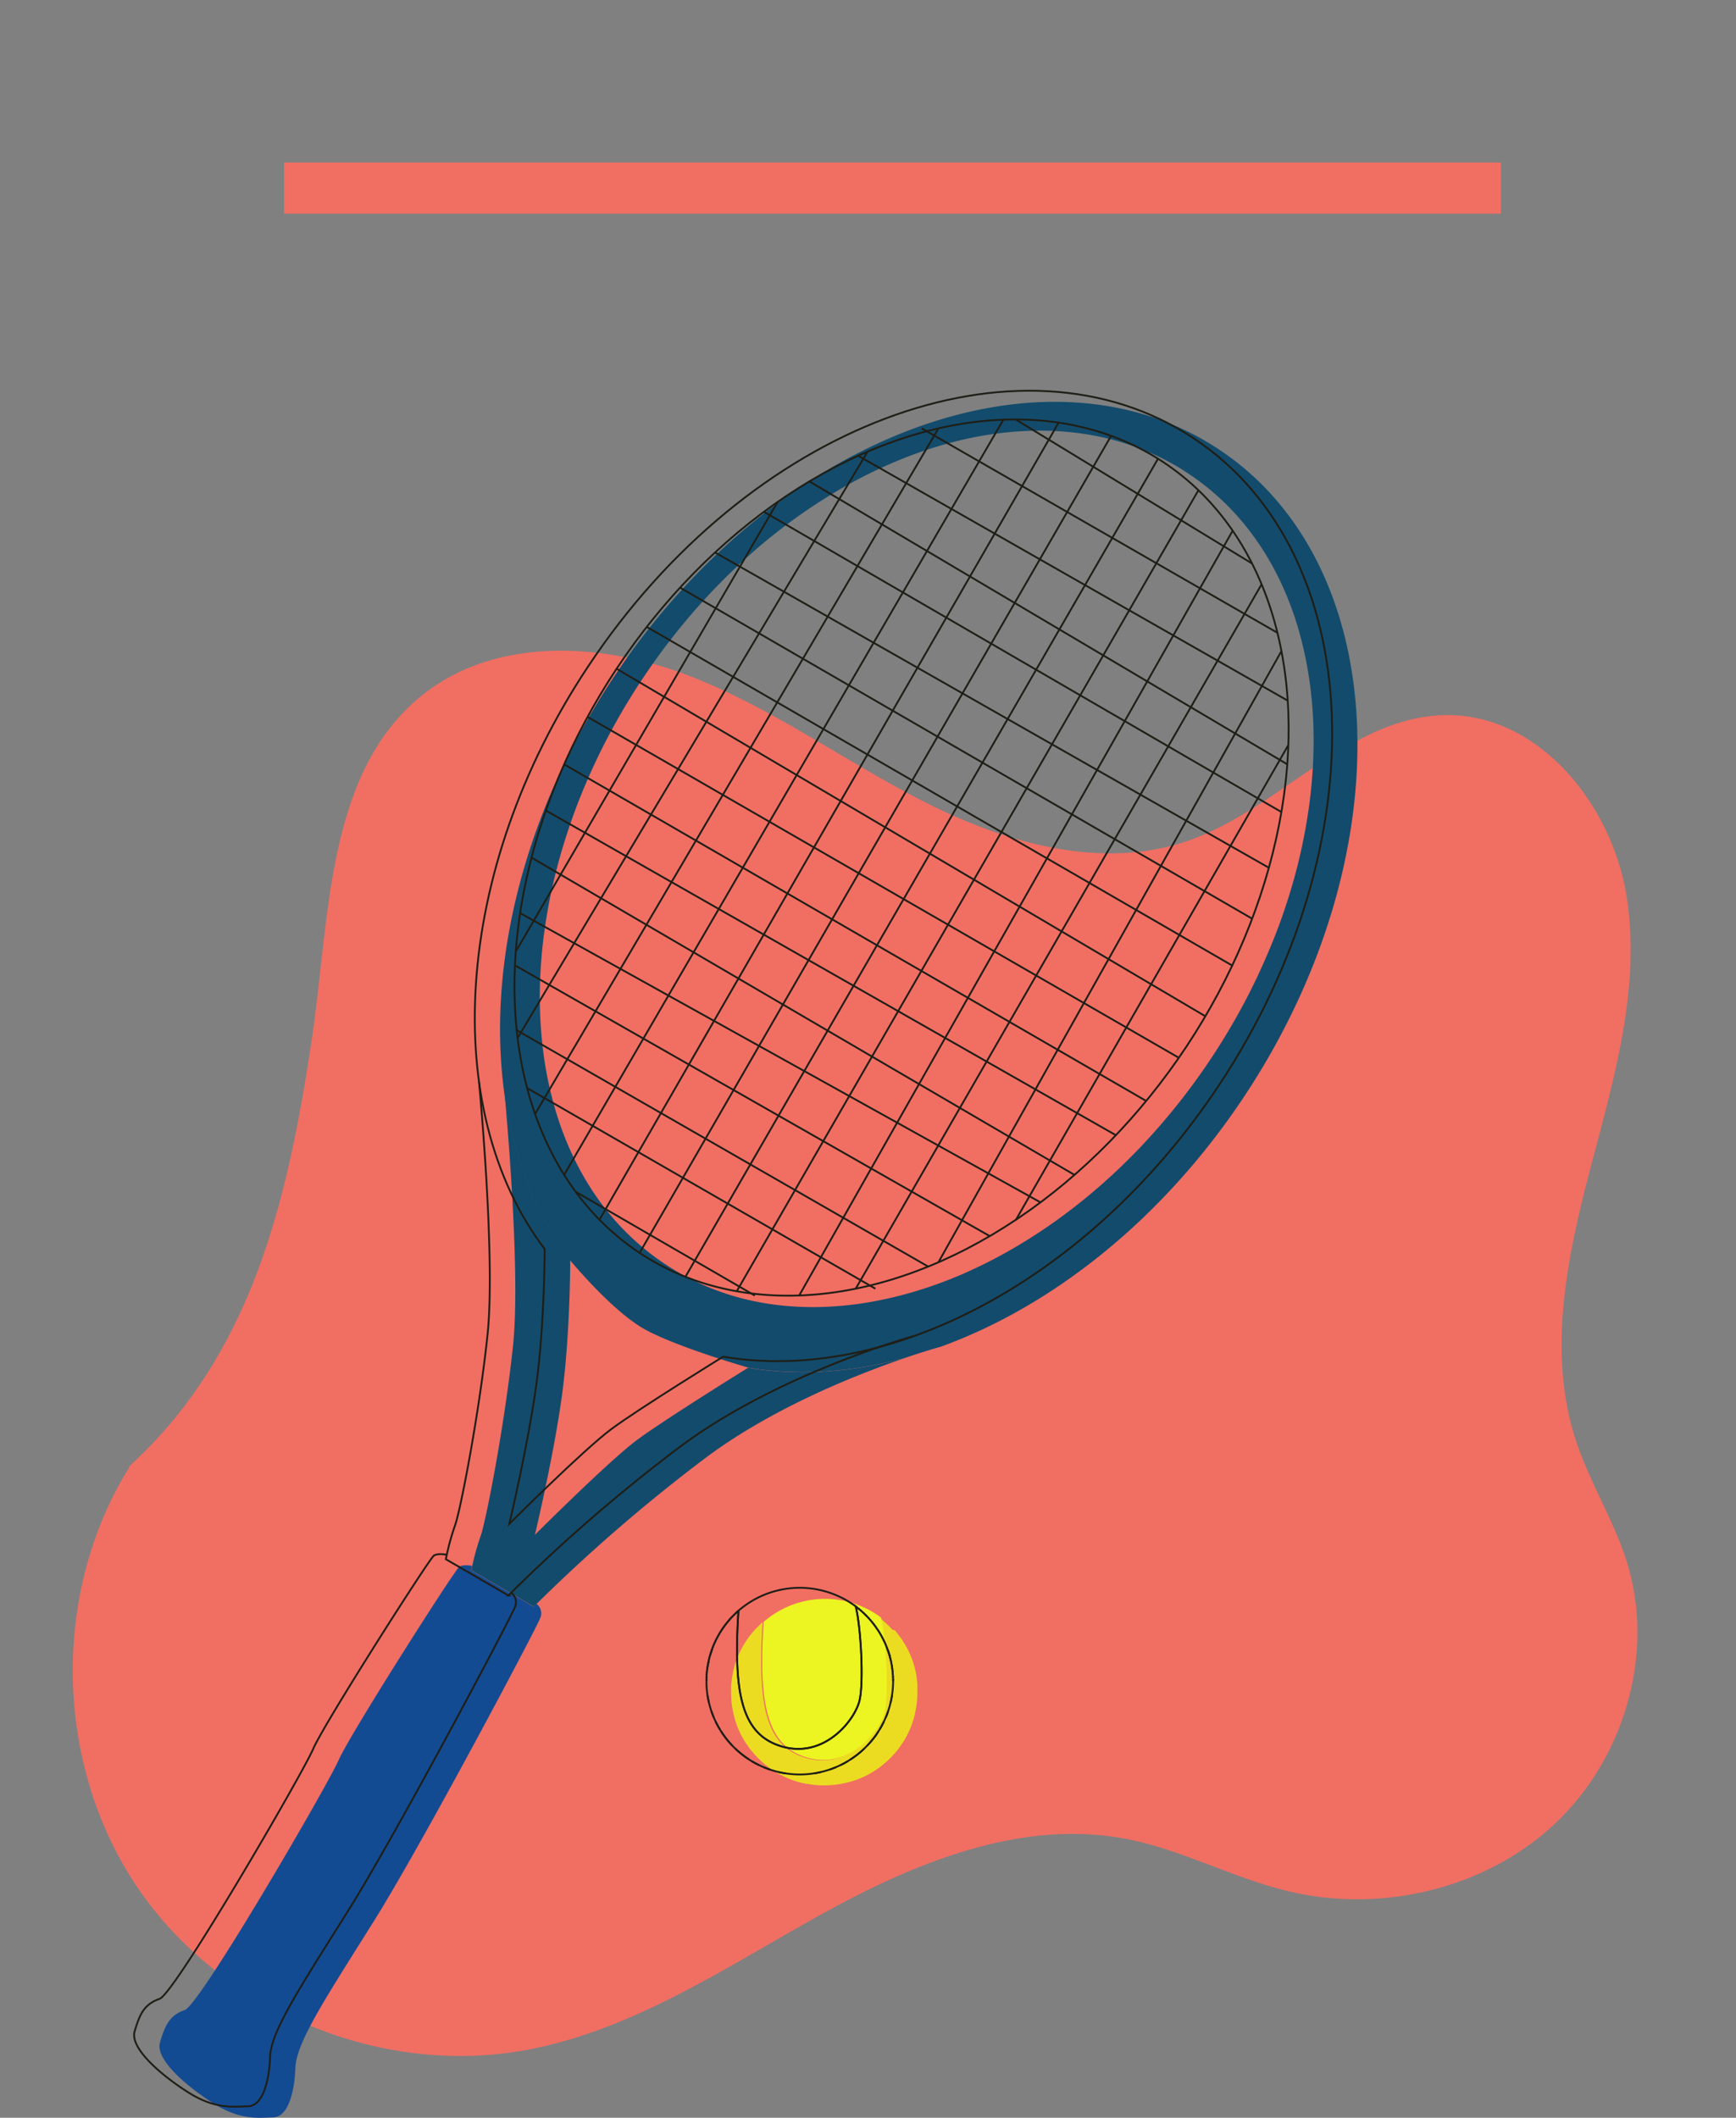 <svg xmlns="http://www.w3.org/2000/svg" id="Calque_1" data-name="Calque 1" viewBox="85.27 54.53 475.06 579.51">
    <rect x="85.27" y="54.53" width="475.06" height="579.51" fill="#808080" stroke="none"/>
    <defs>
        <style>.cls-1{fill:#f16e63;}.cls-2{font-size:50px;stroke:#000;font-family:CooperBlack, Cooper
            Black;}.cls-10,.cls-2{fill:none;}.cls-3{letter-spacing:0em;}.cls-4{letter-spacing:-0.01em;}.cls-5{letter-spacing:-0.01em;}.cls-6{fill:#134b6c;}.cls-7{fill:#ebdc21;}.cls-8{fill:#ecf421;}.cls-9{fill:#134b92;}.cls-10{stroke:#1e1e16;stroke-miterlimit:10;stroke-width:0.5px;}
        </style>
    </defs>
    <path class="cls-1"
          d="M120.7,455.71c33.22-30.4,43.12-71.66,49.81-116.18,5.11-34,3.82-74.11,30.89-95.23,19.67-15.33,48-14,71.38-5.25s43.69,23.95,66,35.19,48.54,18.54,72,10.23c24.87-8.8,43.9-34,70.27-34.26,25.3-.25,45.17,24.26,49.28,49.22s-3.35,50.17-9.8,74.63-11.93,50.65-4,74.69c3.76,11.48,10.42,21.86,14,33.4,7.69,25-.84,53.78-19.93,71.59S463,578.17,437.6,572c-15-3.62-28.77-11.26-43.88-14.22-29.07-5.69-58.55,6.58-84.44,21s-51.24,31.51-80.4,36.79c-39.9,7.22-83.27-11-106-44.56s-23.67-80.6-2.21-115"/>
    <rect class="cls-1" x="163" y="99" width="333" height="14"/>
    <path class="cls-6"
          d="M241.25,399.37l0,0c-9.61-12.68-15.62-28.43-18-45.87-4.69-34.72,5.1-76.17,29.81-113.45,43.84-66.16,118-94.17,165.74-62.56s50.82,110.86,7,177c-22.41,33.81-52.75,57.66-83.43,68.68l-.11,0c-.64.18-4.06,1.15-9.25,2.92h0c-14.68,4-29.27,5-42.92,2.69h0c-.57-.16-18.67-5.37-27.78-10.17C253.29,413.88,242,400.22,241.25,399.37ZM305,194.88q-1.9,1.31-3.79,2.72a158.34,158.34,0,0,0-13.39,11.14q-4.9,4.55-9.56,9.61t-9.1,10.75q-4.31,5.51-8.26,11.46-4.31,6.49-7.94,13.17h0c-2.35,4.29-4.48,8.63-6.41,13-1.87,4.19-3.54,8.41-5,12.62s-2.82,8.61-3.92,12.9a145.4,145.4,0,0,0-3.11,15.2c-.54,3.53-.93,7-1.18,10.51-.1,1.3-.17,2.6-.23,3.9a119.64,119.64,0,0,0,.5,17.64c.06.71.14,1.41.23,2.11a101,101,0,0,0,2.61,13.71c.62,2.43,1.35,4.81,2.16,7.13a82.61,82.61,0,0,0,7.95,16.65q1.49,2.35,3.14,4.59a69.94,69.94,0,0,0,17.53,16.73A69.32,69.32,0,0,0,279.74,407a71.16,71.16,0,0,0,14,4c1.33.24,2.68.44,4,.6a82.12,82.12,0,0,0,13.07.55,93.41,93.41,0,0,0,15.49-1.88c1.28-.26,2.56-.54,3.85-.86a113.62,113.62,0,0,0,16-5.19c.94-.38,1.87-.77,2.81-1.18a132.75,132.75,0,0,0,14-7.15q3.6-2.1,7.16-4.47,3.4-2.25,6.74-4.76c3.15-2.35,6.26-4.86,9.3-7.51q5.82-5.07,11.33-10.86c2.83-3,5.6-6.12,8.28-9.39q4.65-5.64,8.93-11.82c.71-1,1.41-2.06,2.1-3.1q2.72-4.1,5.16-8.26,4.05-6.87,7.35-13.87,3-6.37,5.47-12.82c1.76-4.64,3.28-9.3,4.58-13.93a150.73,150.73,0,0,0,3.41-15.26q1.13-6.6,1.61-13.06c.13-1.77.23-3.53.28-5.28a119.55,119.55,0,0,0-.17-12.15,107.85,107.85,0,0,0-1.72-13.55c-.32-1.69-.68-3.36-1.1-5a88.22,88.22,0,0,0-4.31-13.29c-.8-1.93-1.66-3.81-2.6-5.65a72.34,72.34,0,0,0-5.33-9,69.78,69.78,0,0,0-9.37-11.06,67.78,67.78,0,0,0-9.56-7.65l-1.51-1a68.83,68.83,0,0,0-12.82-6.27,72,72,0,0,0-14.35-3.63,79.48,79.48,0,0,0-11.7-.87c-1.13,0-2.28,0-3.43.06A95.22,95.22,0,0,0,349,174.79c-1.07.24-2.14.5-3.21.79a115.54,115.54,0,0,0-16.2,5.58c-.85.36-1.7.73-2.55,1.12a134.71,134.71,0,0,0-13.37,7Q309.29,191.9,305,194.88Z"/>
    <path class="cls-7"
          d="M330.17,500.68l.31.36.15.17,0,.05q.21.24.39.48l.35.45.07.09a.91.91,0,0,1,.11.16,5.6,5.6,0,0,1,.36.49c.11.15.22.31.32.47a.94.94,0,0,1,.12.18l0,.05c.12.18.24.36.35.54l.15.24.09.16.12.2.08.13c.2.35.39.71.58,1.08h0l.15.3.14.3.09.19c.07.14.14.29.2.43s.07.15.1.23l.17.41a2.29,2.29,0,0,1,.1.23c.06.15.11.3.17.44a1.8,1.8,0,0,1,.08.21c.07.19.14.38.2.57a.41.41,0,0,1,0,.08c.1.28.19.56.27.85s.1.32.14.48a2.17,2.17,0,0,1,.07.24c0,.15.07.3.11.44s.12.46.16.7a1.83,1.83,0,0,1,.06.25c0,.17.07.34.1.51l0,.18.12.7s0,.09,0,.14a.41.41,0,0,1,0,.11c.07.48.13,1,.17,1.44,0,.08,0,.15,0,.23s0,.15,0,.22,0,.18,0,.27,0,.33,0,.49a1.93,1.93,0,0,1,0,.24c0,.24,0,.48,0,.72a24.91,24.91,0,0,1-.42,4.6,2,2,0,0,1-.06.34c-.05.25-.1.49-.16.74,0,0,0,.06,0,.09a24.92,24.92,0,0,1-.88,3,.14.14,0,0,1,0,.06c-.14.38-.29.76-.45,1.13h0c-.16.38-.33.76-.51,1.13-.36.74-.75,1.47-1.18,2.17-.1.17-.21.35-.33.52s-.41.63-.63.93-.27.4-.42.59l-.31.41q-.4.53-.84,1a.87.87,0,0,0-.09.11l-.57.62-.16.18-.87.87-.18.16-.62.57a.87.87,0,0,0-.11.09q-.5.44-1,.84l-.41.31c-.19.15-.39.29-.59.42s-.61.43-.93.63-.35.23-.52.33c-.7.43-1.43.82-2.17,1.18-.37.18-.75.35-1.13.51h0c-.37.16-.75.31-1.13.45l-.06,0a24.92,24.92,0,0,1-3,.88l-.09,0-.74.16a2,2,0,0,1-.34.06,25.36,25.36,0,0,1-9.3,0l-.18,0-.81-.17-.08,0a24.42,24.42,0,0,1-2.84-.83l-.17-.06-.29-.11c-.3-.11-.58-.23-.87-.35s-.76-.33-1.13-.51a23.84,23.84,0,0,1-2.17-1.18l-.53-.33-.17-.12c-.2-.12-.4-.25-.59-.39l-.75-.54-.41-.31-.32-.25-.23-.19-.22-.19-.25-.21-.14-.12-.32-.29-.23-.21a2.09,2.09,0,0,1-.22-.2l-.87-.87-.16-.18-.57-.62a.87.87,0,0,0-.09-.11c-.16-.18-.31-.36-.46-.55l-.13-.15-.57-.73c-.24-.33-.48-.67-.71-1s-.45-.68-.66-1c-.43-.7-.82-1.43-1.18-2.17-.18-.37-.35-.75-.51-1.13h0c-.16-.37-.31-.75-.45-1.13a.14.14,0,0,1,0-.06,24.31,24.31,0,0,1-1-3.6c-.09-.42-.16-.84-.23-1.26a26.29,26.29,0,0,1-.29-3.89c0-.42,0-.84,0-1.26v-.11c0-.56.07-1.11.14-1.65s.11-.9.19-1.34.11-.61.18-.92l0-.13a2.38,2.38,0,0,1,.05-.26c0-.13.07-.27.1-.41l.06-.23.12-.47c0-.06,0-.12.05-.17l0-.1c.12-.43.25-.85.4-1.27.08-.23.16-.46.25-.69s.11-.3.17-.45.05-.13.08-.19.17-.41.26-.61l.18-.4.09-.2c.1-.2.19-.4.29-.59s.13-.27.2-.4l.1-.18v0q.3-.57.63-1.11l.31-.5c.09-.15.18-.29.28-.43a1.84,1.84,0,0,1,.17-.25c.23-.34.46-.67.71-1l0,0c.14-.19.29-.38.44-.56l.34-.42.09-.11c.23-.27.46-.54.7-.8a.46.46,0,0,0,.07-.07,3.69,3.69,0,0,1,.34-.35l.12-.13a.32.32,0,0,1,.1-.1l.37-.37.09-.09c.15-.16.31-.3.47-.44l.1-.09c.12-.11.25-.23.38-.33-1.48,23,1,33.88,11.82,37.1,11.66,3.47,20.09-7.19,21.33-12.65,1.19-5.23.33-20.29-1.06-25.66h0c.36.28.71.55,1,.85h0a1.07,1.07,0,0,1,.16.14l0,0,.31.28h0l.16.14.18.17.2.18.13.11.48.48c.17.16.33.32.48.49h0l.1.11,0,0,.33.36A1.07,1.07,0,0,1,330.17,500.68Z"/>
    <path class="cls-8"
          d="M326.34,497.14c1.39,5.37,2.25,20.43,1.06,25.66-1.24,5.46-9.67,16.12-21.33,12.65-10.82-3.22-13.3-14.13-11.82-37.1a25.53,25.53,0,0,1,32.09-1.21Z"/>
    <path class="cls-6"
          d="M333,426.11c-12.84,4.37-36.4,13.6-55,27.62a457.91,457.91,0,0,0-45.86,39.66l-.76.77-17.12-9.92s.09-.46.25-1.22a63.82,63.82,0,0,1,2.23-8c1.49-4,6.7-31,8.93-52.33s-2.35-69.27-2.35-69.27c2.36,17.44,8.37,33.19,18,45.87,0,0,0,20.17-2.23,36.79s-7.44,38.44-7.44,38.44,20.33-20.33,28-26S290,428.8,290,428.8C303.69,431.12,318.28,430.12,333,426.11Z"/>
    <path class="cls-9"
          d="M232.06,493.39a3.23,3.23,0,0,1,1,4c-1,2.73-32.24,61.76-45.63,83.09s-21.08,33-21.33,39.93-2.1,13.39-6,13.51-8.87.87-16.06-3.59-16.37-12.16-15-16.87,2.61-7.44,6.82-8.93,39.08-61.48,42.11-68.43,31.8-52.1,33-52.85,3.47-.22,3.47-.22c-.16.76-.25,1.22-.25,1.22l17.12,9.92Z"/>
    <path class="cls-10"
          d="M319.43,494.11c1.39,5.37,2.26,20.42,1.07,25.66-1.24,5.46-9.68,16.12-21.33,12.65-10.82-3.22-13.31-14.14-11.82-37.12a25.54,25.54,0,1,0,32.08-1.19Z"/>
    <path class="cls-10" d="M282.57,500.85c.36-.56.74-1.11,1.14-1.64C283.31,499.74,282.93,500.29,282.57,500.85Z"/>
    <path class="cls-10" d="M323.27,497.65l.31.35Z"/>
    <path class="cls-10" d="M319.44,494.11l.53.41Z"/>
    <path class="cls-10" d="M320.67,495.09l.36.32Z"/>
    <path class="cls-10" d="M320.11,494.64l.39.32Z"/>
    <path class="cls-10" d="M322.77,497.1l.36.39Z"/>
    <path class="cls-10" d="M325,499.9l.33.47Z"/>
    <path class="cls-10" d="M324.57,499.25c.14.18.28.37.41.56C324.85,499.62,324.71,499.43,324.57,499.25Z"/>
    <path class="cls-10" d="M323.72,498.18c.11.12.21.24.31.37C323.93,498.42,323.83,498.3,323.72,498.18Z"/>
    <path class="cls-10" d="M324.16,498.71l.35.45Z"/>
    <path class="cls-10" d="M321.19,495.55c.13.11.25.23.37.35C321.44,495.78,321.32,495.66,321.19,495.55Z"/>
    <path class="cls-10" d="M285.48,497.1l.35-.36Z"/>
    <path class="cls-10" d="M285,497.59c.11-.13.22-.25.34-.37C285.26,497.34,285.15,497.46,285,497.59Z"/>
    <path class="cls-10" d="M284.6,498.09l.34-.39Z"/>
    <path class="cls-10" d="M283.74,499.17l.36-.47Z"/>
    <path class="cls-10"
          d="M287.35,495.3c-1.49,23,1,33.9,11.82,37.12,11.65,3.47,20.09-7.19,21.33-12.65,1.19-5.24.32-20.29-1.07-25.66a25.56,25.56,0,0,0-32.57,1.62Z"/>
    <path class="cls-10" d="M284.17,498.61l.34-.41Z"/>
    <path class="cls-10" d="M286.39,496.18l.41-.39Z"/>
    <path class="cls-10" d="M286.3,496.26l-.37.37Z"/>
    <path class="cls-10" d="M325.48,500.54l.26.4Z"/>
    <path class="cls-10" d="M282.23,501.4l.31-.5Z"/>
    <path class="cls-10" d="M278.58,514.56c0-.23,0-.46,0-.69C278.59,514.1,278.58,514.33,278.58,514.56Z"/>
    <path class="cls-10" d="M329.27,510c0,.23.08.46.11.7C329.35,510.46,329.31,510.23,329.27,510Z"/>
    <path class="cls-10" d="M329.51,511.65c0,.15,0,.31.05.46C329.54,512,329.52,511.8,329.51,511.65Z"/>
    <path class="cls-10" d="M329.4,510.84c0,.18.06.37.08.56C329.46,511.21,329.43,511,329.4,510.84Z"/>
    <path class="cls-10" d="M329.13,509.31c0,.17.07.34.1.51C329.2,509.65,329.17,509.48,329.13,509.31Z"/>
    <path class="cls-10" d="M329,508.62c0,.15.07.29.1.44C329.05,508.91,329,508.77,329,508.62Z"/>
    <path class="cls-10" d="M329.63,513.11c0,.16,0,.33,0,.49C329.65,513.44,329.64,513.27,329.63,513.11Z"/>
    <path class="cls-10" d="M329.66,513.83c0,.25,0,.49,0,.73C329.67,514.32,329.67,514.08,329.66,513.83Z"/>
    <path class="cls-10" d="M322.67,497c-.32-.34-.65-.66-1-1C322,496.33,322.35,496.65,322.67,497Z"/>
    <path class="cls-10" d="M329.58,512.38l0,.46Z"/>
    <path class="cls-10" d="M325.87,501.14l.24.4Z"/>
    <path class="cls-10" d="M328.8,507.92c0,.15.08.29.11.44C328.88,508.21,328.84,508.07,328.8,507.92Z"/>
    <path class="cls-10" d="M328.59,507.2l.15.48Z"/>
    <path class="cls-10" d="M326.56,502.33l.32.61Z"/>
    <path class="cls-10" d="M326.22,501.73l.25.44Z"/>
    <path class="cls-10" d="M327.27,503.75c.07.14.14.29.2.43C327.41,504,327.34,503.89,327.27,503.75Z"/>
    <path class="cls-10" d="M326.89,503l.3.61Z"/>
    <path class="cls-10" d="M328.33,506.35l.21.66Z"/>
    <path class="cls-10" d="M327.57,504.41l.18.41Z"/>
    <path class="cls-10" d="M328.09,505.7l.21.57Z"/>
    <path class="cls-10" d="M327.84,505.05c.06.15.12.3.17.44C328,505.35,327.9,505.2,327.84,505.05Z"/>
    <path class="cls-10" d="M320.85,533.88c-.47.4-1,.78-1.44,1.15C319.9,534.66,320.38,534.28,320.85,533.88Z"/>
    <path class="cls-10" d="M287.41,533.88c-.31-.27-.61-.54-.91-.83C286.8,533.34,287.1,533.61,287.41,533.88Z"/>
    <path class="cls-10" d="M295.93,538.77c-.59-.21-1.17-.43-1.75-.67C294.76,538.34,295.34,538.56,295.93,538.77Z"/>
    <path class="cls-10" d="M293.05,537.59c-.74-.36-1.47-.75-2.17-1.18C291.58,536.84,292.31,537.23,293.05,537.59Z"/>
    <path class="cls-10" d="M300.24,539.81c-.64-.09-1.26-.21-1.88-.36C299,539.6,299.6,539.72,300.24,539.81Z"/>
    <path class="cls-10" d="M285.64,532.19c-.29-.3-.56-.6-.83-.91C285.08,531.59,285.35,531.89,285.64,532.19Z"/>
    <path class="cls-10" d="M283.66,529.85c-.37-.5-.72-1-1.05-1.52C282.94,528.85,283.29,529.35,283.66,529.85Z"/>
    <path class="cls-10" d="M314.07,538.1c-.57.24-1.16.46-1.75.67C312.91,538.56,313.5,538.34,314.07,538.1Z"/>
    <path class="cls-10" d="M288.84,535c-.49-.37-1-.75-1.43-1.15C287.87,534.28,288.35,534.66,288.84,535Z"/>
    <path class="cls-10" d="M281.9,502l.26-.44Z"/>
    <path class="cls-10" d="M290.36,536.08c-.52-.33-1-.68-1.52-1.05C289.34,535.4,289.84,535.75,290.36,536.08Z"/>
    <path class="cls-10" d="M309.9,539.45c-.62.15-1.25.27-1.88.36C308.65,539.72,309.28,539.6,309.9,539.45Z"/>
    <path class="cls-10" d="M323.44,531.28c-.26.31-.54.61-.82.91C322.9,531.89,323.18,531.59,323.44,531.28Z"/>
    <path class="cls-10" d="M328.33,522.76c-.2.59-.42,1.17-.66,1.75C327.91,523.93,328.13,523.35,328.33,522.76Z"/>
    <path class="cls-10" d="M317.37,536.41a23.84,23.84,0,0,1-2.17,1.18A23.84,23.84,0,0,0,317.37,536.41Z"/>
    <path class="cls-10" d="M329.38,518.45c-.1.64-.22,1.26-.36,1.88C329.16,519.71,329.28,519.09,329.38,518.45Z"/>
    <path class="cls-10" d="M327.15,525.64c-.35.74-.75,1.47-1.17,2.17C326.4,527.11,326.8,526.38,327.15,525.64Z"/>
    <path class="cls-10" d="M321.75,533.05c-.29.29-.6.56-.9.83C321.15,533.61,321.46,533.34,321.75,533.05Z"/>
    <path class="cls-10" d="M319.41,535c-.49.37-1,.72-1.51,1.05C318.42,535.75,318.92,535.4,319.41,535Z"/>
    <path class="cls-10" d="M324.6,529.85c-.37.49-.75,1-1.16,1.43C323.85,530.82,324.23,530.34,324.6,529.85Z"/>
    <path class="cls-10" d="M325.65,528.33c-.33.52-.68,1-1,1.52C325,529.35,325.32,528.85,325.65,528.33Z"/>
    <path class="cls-10" d="M284.81,531.28c-.4-.46-.78-.94-1.15-1.43C284,530.34,284.41,530.82,284.81,531.28Z"/>
    <path class="cls-10" d="M280.22,505.55l.17-.45Z"/>
    <path class="cls-10" d="M280.47,504.91c.06-.14.11-.28.17-.41C280.58,504.63,280.53,504.77,280.47,504.91Z"/>
    <path class="cls-10" d="M280,506.24c.06-.18.12-.35.19-.52C280.09,505.89,280,506.06,280,506.24Z"/>
    <path class="cls-10" d="M279.54,507.61c.12-.43.25-.85.4-1.27C279.79,506.76,279.66,507.18,279.54,507.61Z"/>
    <path class="cls-10" d="M279.37,508.25l.12-.47Z"/>
    <path class="cls-10" d="M281,503.69l.18-.39Z"/>
    <path class="cls-10" d="M282.28,527.81c-.43-.7-.82-1.43-1.18-2.17C281.46,526.38,281.85,527.11,282.28,527.81Z"/>
    <path class="cls-10" d="M281.29,503.11l.21-.4Z"/>
    <path class="cls-10" d="M279.22,508.89l.09-.41Z"/>
    <path class="cls-10" d="M280.73,504.29l.18-.39Z"/>
    <path class="cls-10" d="M281.59,502.53c.07-.14.15-.28.23-.41C281.74,502.25,281.66,502.39,281.59,502.53Z"/>
    <path class="cls-10" d="M279.24,520.33c-.15-.62-.27-1.24-.36-1.88C279,519.09,279.09,519.71,279.24,520.33Z"/>
    <path class="cls-10" d="M278.6,513.65c0-.16,0-.31,0-.46C278.61,513.34,278.61,513.49,278.6,513.65Z"/>
    <path class="cls-10" d="M280.59,524.51c-.24-.58-.46-1.16-.67-1.75C280.13,523.35,280.35,523.93,280.59,524.51Z"/>
    <path class="cls-10" d="M278.64,512.92c0-.14,0-.28,0-.42C278.65,512.64,278.65,512.78,278.64,512.92Z"/>
    <path class="cls-10" d="M278.85,510.87l.06-.39Z"/>
    <path class="cls-10" d="M279.08,509.54c0-.13.05-.26.08-.39C279.13,509.28,279.1,509.41,279.08,509.54Z"/>
    <path class="cls-10" d="M279,510.2c0-.13.05-.26.07-.39C279,509.94,279,510.07,279,510.2Z"/>
    <path class="cls-10" d="M278.76,511.54c0-.13,0-.26.05-.39C278.79,511.28,278.78,511.41,278.76,511.54Z"/>
    <path class="cls-10" d="M278.69,512.22c0-.13,0-.26,0-.39C278.71,512,278.7,512.09,278.69,512.22Z"/>
    <ellipse class="cls-10" cx="331.98" cy="289.2" rx="129.77" ry="93.55"
             transform="translate(-92.47 406.19) rotate(-56.47)"/>
    <path class="cls-10"
          d="M283,425.74c45.09,7.77,100.42-20.79,135.88-74.3,43.84-66.16,40.72-145.42-7-177S290,170.82,246.14,237C209,293,205.56,358.5,234.39,396.41"/>
    <path class="cls-10"
          d="M216.34,350.43s4.58,47.94,2.35,69.27-7.44,48.36-8.93,52.33a66.63,66.63,0,0,0-2.48,9.17l17.11,9.92A451.47,451.47,0,0,1,271,450.7c27-20.34,64.41-30.58,64.41-30.58"/>
    <path class="cls-10"
          d="M234.32,396.3s0,20.17-2.24,36.79-7.44,38.44-7.44,38.44,20.34-20.34,28-26,30.46-19.72,30.46-19.72"/>
    <path class="cls-10"
          d="M225.15,490.36a3.24,3.24,0,0,1,1,4c-1,2.73-32.24,61.75-45.64,83.08s-21.08,33-21.33,39.93-2.09,13.4-6,13.52-8.88.87-16.07-3.6-16.37-12.15-15-16.86,2.6-7.44,6.82-8.93S168,540,171,533.05s31.8-52.09,33-52.84,3.48-.22,3.48-.22"/>
    <line class="cls-10" x1="260.3" y1="397.37" x2="389.33" y2="173.79"/>
    <line class="cls-10" x1="272.83" y1="403.93" x2="402.16" y2="180.06"/>
    <line class="cls-10" x1="286.86" y1="407.9" x2="413.22" y2="188.68"/>
    <line class="cls-10" x1="303.96" y1="409.05" x2="422.6" y2="199.73"/>
    <line class="cls-10" x1="430.52" y1="214.4" x2="319.44" y2="407.17"/>
    <line class="cls-10" x1="342.07" y1="399.94" x2="435.94" y2="232.69"/>
    <line class="cls-10" x1="437.83" y1="258.4" x2="363.28" y2="388.32"/>
    <line class="cls-10" x1="249.31" y1="388.32" x2="374.98" y2="170.15"/>
    <line class="cls-10" x1="359.85" y1="169.36" x2="239.63" y2="376.04"/>
    <line class="cls-10" x1="231.68" y1="359.39" x2="342.07" y2="171.76"/>
    <line class="cls-10" x1="322.67" y1="178.13" x2="226.91" y2="338.57"/>
    <line class="cls-10" x1="226.41" y1="314.92" x2="298.09" y2="191.84"/>
    <line class="cls-10" x1="242.75" y1="380.62" x2="291.83" y2="409.05"/>
    <line class="cls-10" x1="229.5" y1="352.26" x2="324.82" y2="407.17"/>
    <line class="cls-10" x1="339.27" y1="401.12" x2="226.41" y2="336.29"/>
    <line class="cls-10" x1="226.41" y1="318.82" x2="356.13" y2="392.79"/>
    <line class="cls-10" x1="370.02" y1="383.56" x2="227.59" y2="304.39"/>
    <line class="cls-10" x1="230.7" y1="289.2" x2="379.32" y2="376.04"/>
    <line class="cls-10" x1="390.65" y1="365.18" x2="234.62" y2="276.3"/>
    <line class="cls-10" x1="239.63" y1="263.68" x2="398.93" y2="355.8"/>
    <line class="cls-10" x1="407.86" y1="343.98" x2="246.05" y2="250.7"/>
    <line class="cls-10" x1="254" y1="237.53" x2="415.12" y2="332.62"/>
    <line class="cls-10" x1="422.6" y1="318.82" x2="262.25" y2="226.07"/>
    <line class="cls-10" x1="271.35" y1="215.32" x2="427.94" y2="305.93"/>
    <line class="cls-10" x1="432.52" y1="292" x2="280.92" y2="205.7"/>
    <line class="cls-10" x1="294.3" y1="194.57" x2="435.94" y2="276.74"/>
    <line class="cls-10" x1="437.54" y1="263.68" x2="306.75" y2="186.26"/>
    <line class="cls-10" x1="320.11" y1="179.25" x2="437.65" y2="246.25"/>
    <line class="cls-10" x1="434.85" y1="227.69" x2="337.5" y2="171.76"/>
    <line class="cls-10" x1="363.28" y1="169.36" x2="427.94" y2="208.76"/>
</svg>